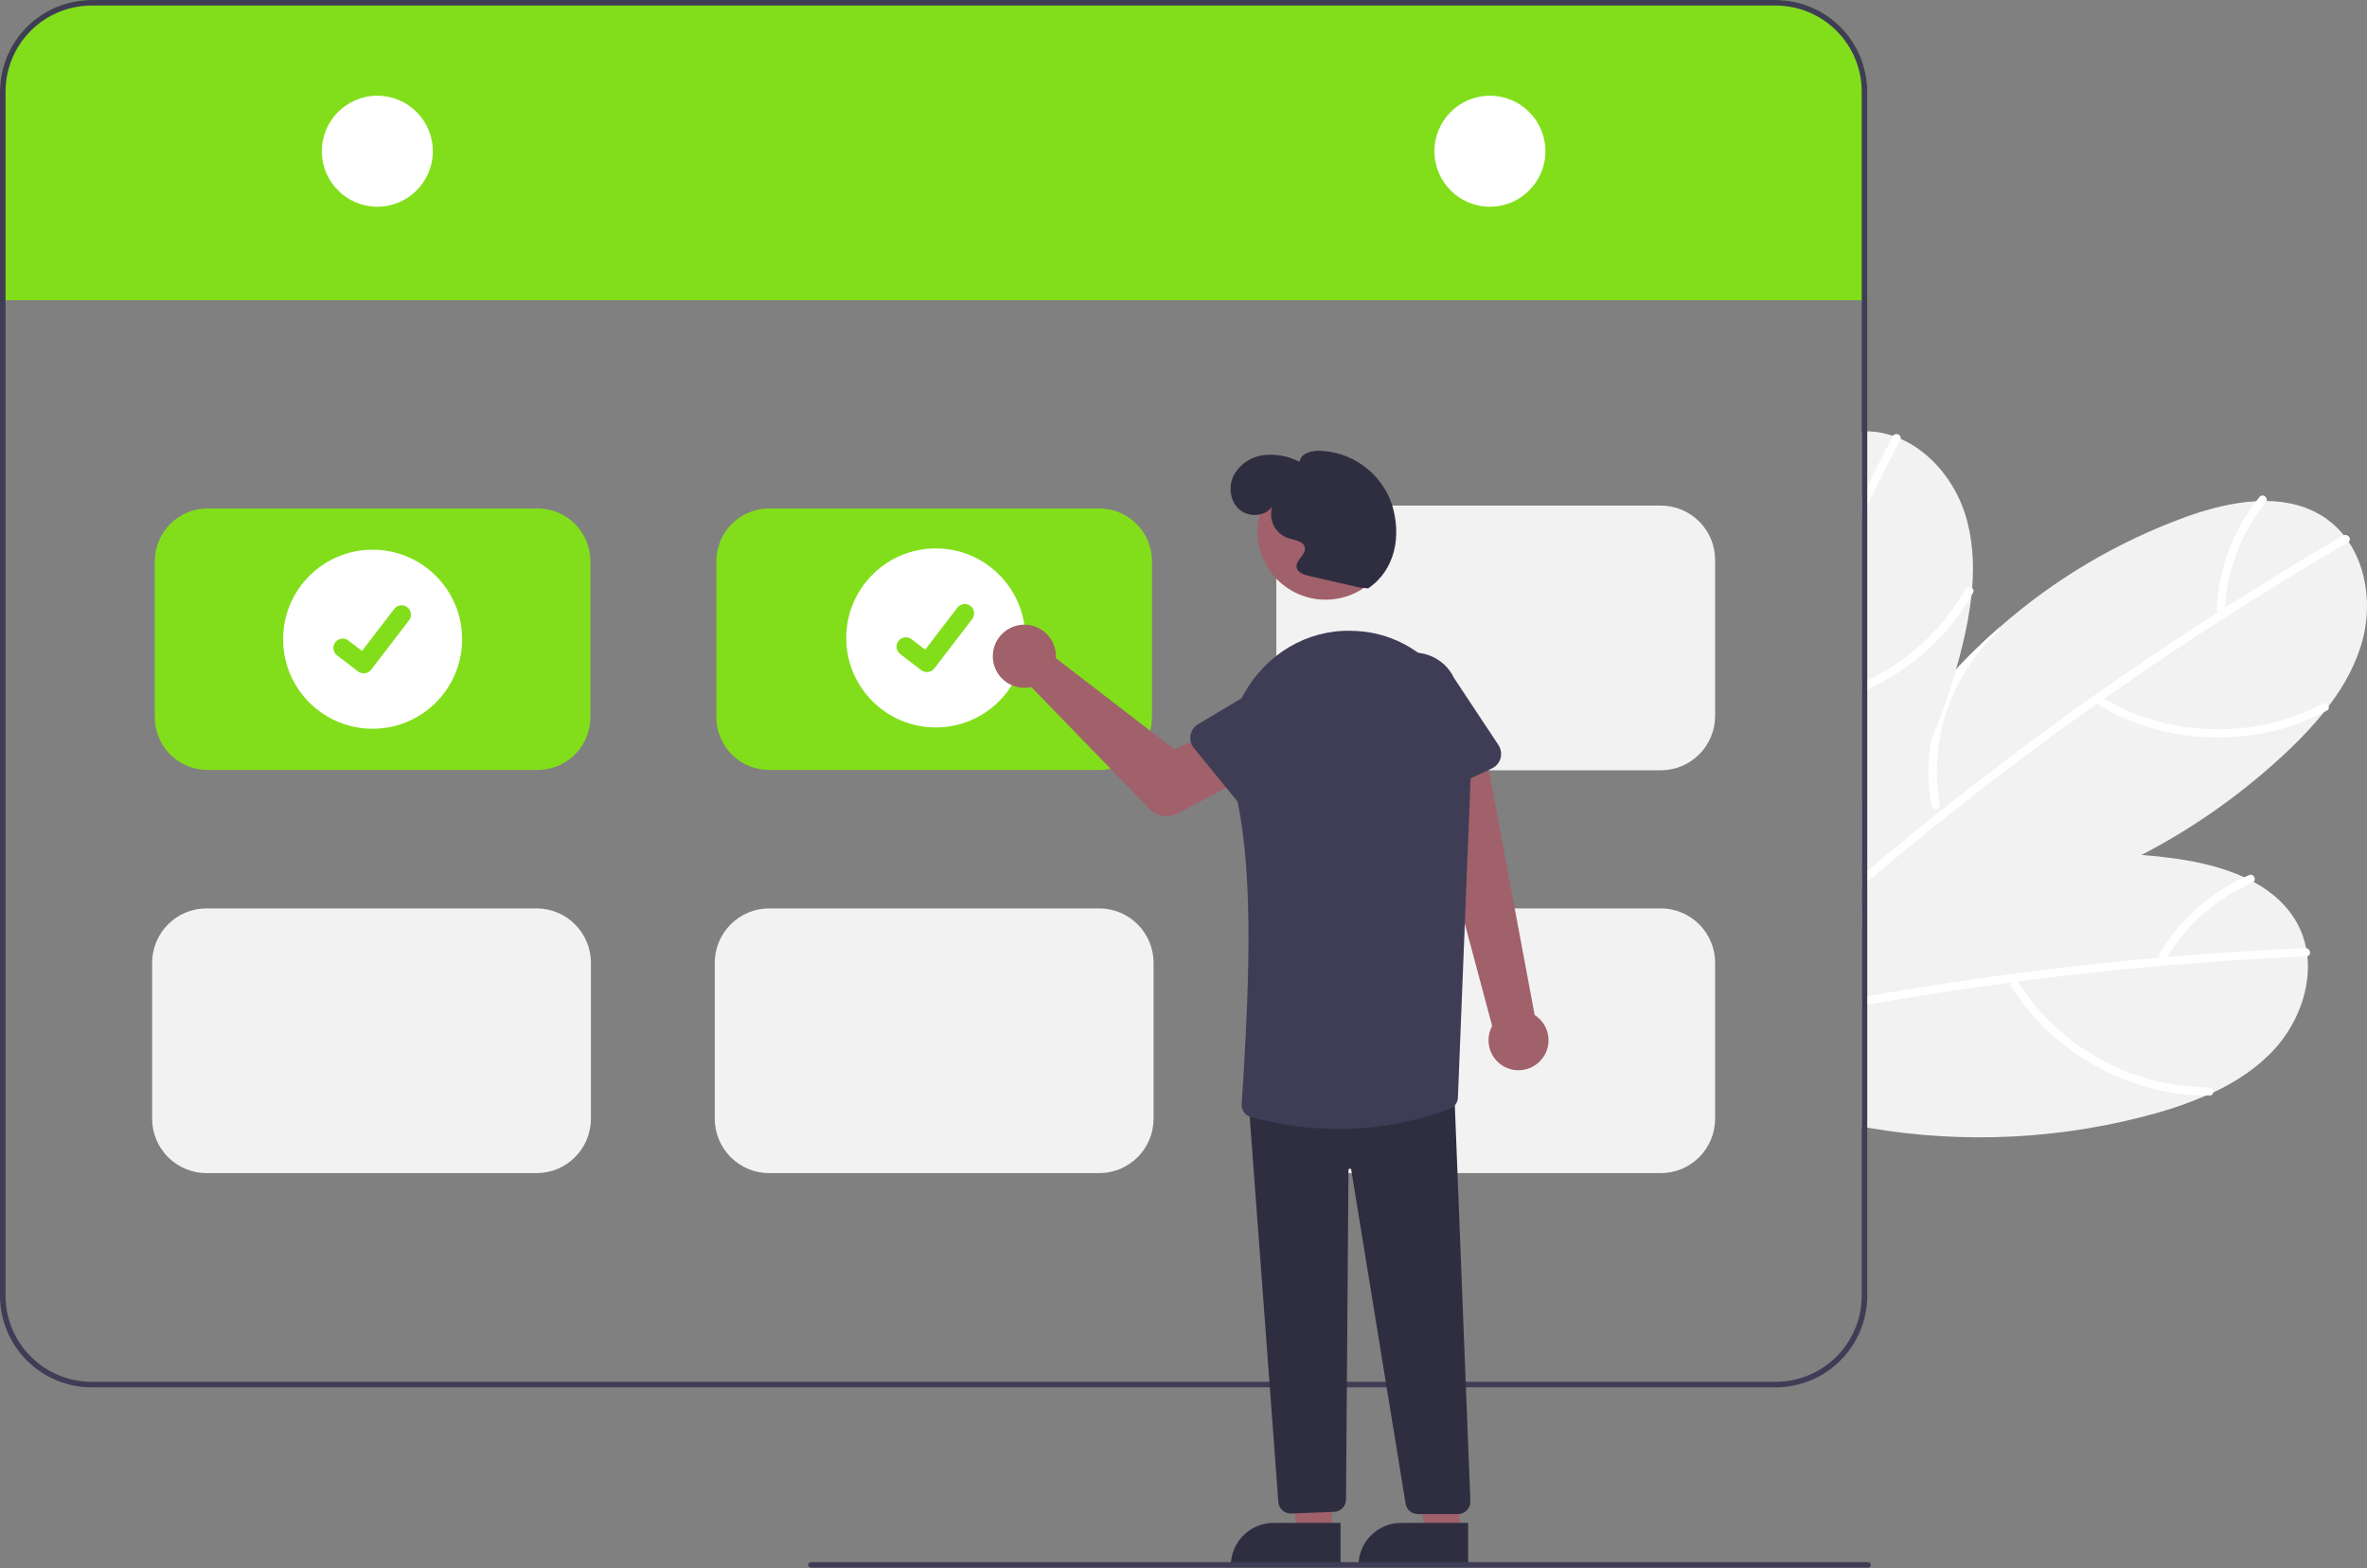 <svg width="323" height="214" viewBox="0 0 323 214" fill="none" xmlns="http://www.w3.org/2000/svg">
<rect x="0" y="0" width="323" height="214" fill="#808080" stroke="none"/>
<g clip-path="url(#clip0_32_2000)">
<path d="M310.374 143.157C308.042 145.705 305.15 147.602 302.011 149.075H302.007C301.712 149.215 301.416 149.351 301.117 149.48H301.114L301.11 149.484L301.106 149.48H301.102C301.102 149.48 301.102 149.481 301.102 149.481C301.102 149.482 301.102 149.482 301.101 149.482C301.101 149.483 301.1 149.483 301.1 149.483C301.099 149.483 301.099 149.484 301.098 149.484H301.094L301.091 149.48C301.087 149.484 301.087 149.484 301.083 149.48L301.08 149.484L301.076 149.48H301.072C301.068 149.484 301.068 149.484 301.064 149.48H301.06C298.96 150.388 296.802 151.16 294.601 151.789C281.66 155.461 268.059 156.171 254.806 153.868C254.552 153.822 254.302 153.777 254.048 153.732V123.022C254.298 122.916 254.552 122.81 254.806 122.708C256.46 122.023 258.135 121.393 259.83 120.819C262.268 119.986 264.74 119.272 267.247 118.676C275.424 116.697 283.861 116.014 292.25 116.654C293.776 116.768 295.298 116.932 296.816 117.146C299.993 117.589 303.325 118.362 306.255 119.702H306.259C306.687 119.903 307.107 120.111 307.523 120.334C310.128 121.746 312.324 123.689 313.664 126.35C314.146 127.306 314.493 128.324 314.694 129.375V129.383C314.77 129.747 314.823 130.114 314.865 130.477C315.342 134.96 313.483 139.757 310.374 143.157Z" fill="#F2F2F2"/>
<path d="M314.865 130.477C314.827 130.486 314.789 130.491 314.751 130.492C308.266 130.776 301.789 131.198 295.321 131.757H295.309C295.283 131.76 295.26 131.76 295.234 131.764C288.593 132.34 281.966 133.06 275.353 133.926C275.073 133.964 274.796 134.002 274.52 134.036C269.946 134.645 265.382 135.322 260.825 136.065C258.815 136.395 256.808 136.738 254.806 137.095C254.552 137.14 254.302 137.182 254.048 137.231V136.084C254.302 136.035 254.556 135.993 254.806 135.948C261.477 134.767 268.171 133.735 274.887 132.855C276.576 132.627 278.267 132.413 279.96 132.211C284.852 131.62 289.751 131.11 294.658 130.681C295.018 130.651 295.374 130.621 295.733 130.59C302.015 130.057 308.305 129.652 314.603 129.375C314.634 129.374 314.664 129.376 314.694 129.383C315.3 129.436 315.429 130.344 314.865 130.477Z" fill="white"/>
<path d="M301.396 148.364C293.316 148.423 285.357 144.998 279.642 139.327C278.029 137.721 276.608 135.933 275.407 134C275.022 133.382 274.121 134.063 274.503 134.676C278.941 141.794 286.334 146.864 294.485 148.729C296.8 149.253 299.168 149.507 301.541 149.484C302.266 149.478 302.116 148.359 301.396 148.364V148.364Z" fill="white"/>
<path d="M267.247 118.676C267.212 118.782 267.15 118.878 267.067 118.953C266.984 119.028 266.883 119.08 266.773 119.104C264.922 119.589 263.133 120.288 261.443 121.186C258.974 122.49 256.733 124.184 254.806 126.203C254.703 126.305 254.605 126.407 254.51 126.513C254.351 126.68 254.2 126.85 254.048 127.024V125.373C254.291 125.116 254.544 124.862 254.806 124.62C256.328 123.163 258.014 121.887 259.83 120.819C262.268 119.986 264.74 119.271 267.247 118.676Z" fill="white"/>
<path d="M306.925 119.403C301.785 121.612 297.485 125.404 294.65 130.226C294.592 130.364 294.591 130.519 294.648 130.658C294.704 130.796 294.812 130.907 294.95 130.966C295.088 131.02 295.242 131.02 295.38 130.964C295.517 130.908 295.628 130.801 295.689 130.666C298.396 126.111 302.478 122.534 307.349 120.449C308.018 120.164 307.594 119.117 306.925 119.403L306.925 119.403Z" fill="white"/>
<path d="M322.418 87.247C321.54 90.586 319.855 93.612 317.761 96.372L317.757 96.375C317.564 96.633 317.364 96.894 317.155 97.144V97.148C315.702 98.939 314.132 100.632 312.457 102.217C306.434 107.957 299.632 112.817 292.25 116.654C280.638 122.719 267.659 126.305 254.806 126.509C254.707 126.513 254.609 126.513 254.51 126.513C254.355 126.517 254.2 126.517 254.048 126.517V109.309C254.294 108.839 254.548 108.37 254.806 107.904C258.146 101.893 262.219 96.321 266.933 91.313C267.046 91.188 267.163 91.064 267.281 90.942C269.053 89.072 270.91 87.291 272.854 85.6C280.331 79.026 288.972 73.909 298.331 70.512C301.348 69.43 304.657 68.563 307.875 68.392C308.349 68.366 308.818 68.354 309.292 68.358C312.256 68.4 315.099 69.1 317.526 70.834C318.395 71.458 319.175 72.198 319.844 73.034C320.078 73.326 320.294 73.625 320.502 73.931V73.935C323.009 77.683 323.592 82.791 322.418 87.247Z" fill="#F2F2F2"/>
<path d="M320.502 73.931V73.935C320.474 73.96 320.444 73.981 320.411 73.999C314.808 77.259 309.275 80.638 303.813 84.135C303.805 84.139 303.802 84.142 303.794 84.146C303.772 84.162 303.749 84.175 303.726 84.188C298.111 87.785 292.576 91.503 287.12 95.342C286.893 95.501 286.662 95.664 286.431 95.826C282.664 98.488 278.936 101.206 275.247 103.982C268.28 109.229 261.467 114.671 254.806 120.307C254.552 120.519 254.302 120.735 254.048 120.951V119.478C254.298 119.262 254.552 119.047 254.806 118.835C257.357 116.68 259.932 114.556 262.529 112.463C263.305 111.838 264.085 111.213 264.865 110.596C271.794 105.08 278.878 99.769 286.117 94.664H286.121C287.544 93.661 288.97 92.666 290.399 91.681C294.458 88.886 298.562 86.159 302.711 83.499C303.01 83.306 303.313 83.113 303.616 82.919C308.928 79.527 314.309 76.246 319.76 73.076C319.787 73.059 319.815 73.046 319.844 73.034C320.411 72.807 320.945 73.556 320.502 73.931Z" fill="white"/>
<path d="M316.886 96.028C309.758 99.834 301.118 100.498 293.423 98.131C291.249 97.457 289.16 96.534 287.198 95.38C286.57 95.012 286.089 96.034 286.712 96.399C293.948 100.641 302.851 101.697 310.935 99.562C313.229 98.951 315.443 98.075 317.534 96.953C318.173 96.611 317.52 95.689 316.886 96.028V96.028Z" fill="white"/>
<path d="M263.559 109.881C263.207 107.899 263.086 105.883 263.199 103.873C263.454 99.289 264.857 94.843 267.28 90.943C269.054 89.073 270.913 87.292 272.855 85.6C272.873 85.711 272.862 85.824 272.824 85.93C272.785 86.035 272.719 86.128 272.633 86.2C271.219 87.49 269.96 88.939 268.88 90.519C265.023 96.149 263.517 103.063 264.684 109.788C264.703 109.864 264.702 109.944 264.682 110.019C264.661 110.095 264.621 110.164 264.566 110.22C264.485 110.291 264.387 110.339 264.281 110.36C264.176 110.381 264.067 110.374 263.965 110.339C263.864 110.305 263.773 110.245 263.701 110.164C263.63 110.084 263.581 109.986 263.559 109.881Z" fill="white"/>
<path d="M308.329 67.814C304.804 72.158 302.757 77.513 302.486 83.1C302.499 83.249 302.571 83.387 302.685 83.484C302.799 83.58 302.946 83.628 303.095 83.616C303.243 83.6 303.379 83.528 303.475 83.415C303.571 83.301 303.62 83.155 303.611 83.007C303.892 77.716 305.846 72.652 309.191 68.543C309.65 67.98 308.789 67.25 308.329 67.814Z" fill="white"/>
<path d="M269.121 80.254V80.258C269.094 80.584 269.064 80.906 269.03 81.227V81.235C268.767 83.526 268.356 85.797 267.799 88.035C267.535 89.133 267.247 90.223 266.933 91.314C266.895 91.454 266.853 91.594 266.811 91.73V91.734C265.887 94.905 264.782 98.021 263.502 101.067C261.148 106.674 258.234 112.029 254.806 117.052C254.559 117.419 254.306 117.786 254.048 118.15V58.859C254.302 58.844 254.552 58.844 254.806 58.851C254.927 58.851 255.048 58.855 255.169 58.863C256.237 58.919 257.293 59.124 258.304 59.472C258.66 59.59 259.004 59.722 259.345 59.87C263.476 61.68 266.721 65.67 268.129 70.058C269.185 73.345 269.397 76.801 269.121 80.254Z" fill="#F2F2F2"/>
<path d="M259.345 59.87C259.336 59.907 259.322 59.943 259.303 59.976C257.77 62.956 256.271 65.95 254.806 68.96C254.552 69.479 254.298 70.001 254.048 70.52V67.946C254.298 67.431 254.551 66.916 254.806 66.401C255.938 64.106 257.089 61.822 258.259 59.548C258.271 59.522 258.287 59.496 258.304 59.472C258.652 58.972 259.515 59.313 259.345 59.87Z" fill="white"/>
<path d="M269.242 80.864C269.174 80.985 269.106 81.106 269.03 81.227C267.918 83.165 266.595 84.973 265.085 86.619C262.184 89.766 258.691 92.309 254.806 94.104C254.556 94.225 254.302 94.339 254.048 94.445V93.214C254.302 93.1 254.556 92.983 254.806 92.862C260.43 90.179 265.102 85.844 268.197 80.436C268.242 80.359 268.302 80.292 268.375 80.24C268.448 80.189 268.531 80.153 268.618 80.136C268.706 80.119 268.796 80.121 268.883 80.142C268.97 80.163 269.051 80.203 269.121 80.258C269.169 80.29 269.21 80.331 269.242 80.378C269.274 80.426 269.296 80.48 269.307 80.536C269.318 80.592 269.318 80.65 269.307 80.706C269.296 80.763 269.274 80.816 269.242 80.864Z" fill="white"/>
<path d="M254.805 12.494V41.269H254.048V40.962H0.757V41.269H0V12.494C0.003 9.182 1.321 6.005 3.663 3.663C6.005 1.321 9.182 0.003 12.494 0H242.311C245.624 0.003 248.8 1.321 251.142 3.663C253.485 6.005 254.802 9.182 254.805 12.494Z" fill="#82DE1B"/>
<path d="M242.311 0H12.494C9.182 0.003 6.005 1.321 3.663 3.663C1.321 6.005 0.003 9.182 0 12.494V176.812C0.003 180.124 1.321 183.3 3.663 185.643C6.005 187.985 9.182 189.302 12.494 189.306H242.311C245.624 189.302 248.8 187.985 251.142 185.643C253.485 183.3 254.802 180.124 254.805 176.812V12.494C254.802 9.182 253.485 6.005 251.142 3.663C248.8 1.321 245.624 0.003 242.311 0ZM254.048 176.812C254.044 179.923 252.806 182.906 250.606 185.106C248.406 187.307 245.423 188.545 242.311 188.548H12.494C9.383 188.545 6.4 187.307 4.199 185.106C1.999 182.906 0.761 179.923 0.757 176.812V12.494C0.761 9.383 1.999 6.4 4.199 4.199C6.4 1.999 9.383 0.761 12.494 0.757H242.311C245.423 0.761 248.406 1.999 250.606 4.199C252.806 6.4 254.044 9.383 254.048 12.494V176.812Z" fill="#3F3D56"/>
<path d="M51.491 28.207C55.673 28.207 59.063 24.817 59.063 20.634C59.063 16.453 55.673 13.062 51.491 13.062C47.309 13.062 43.919 16.453 43.919 20.634C43.919 24.817 47.309 28.207 51.491 28.207Z" fill="white"/>
<path d="M203.314 28.207C207.496 28.207 210.887 24.817 210.887 20.634C210.887 16.453 207.496 13.062 203.314 13.062C199.132 13.062 195.742 16.453 195.742 20.634C195.742 24.817 199.132 28.207 203.314 28.207Z" fill="white"/>
<path d="M73.369 105.065H28.323C26.415 105.063 24.585 104.304 23.236 102.955C21.887 101.605 21.128 99.776 21.125 97.867V76.577C21.128 74.669 21.887 72.839 23.236 71.49C24.585 70.14 26.415 69.381 28.323 69.379H73.369C75.278 69.381 77.107 70.14 78.457 71.49C79.806 72.839 80.565 74.669 80.567 76.577V97.867C80.565 99.776 79.806 101.605 78.457 102.955C77.107 104.304 75.278 105.063 73.369 105.065Z" fill="#82DE1B"/>
<path d="M149.999 105.065H104.954C103.045 105.063 101.216 104.304 99.866 102.955C98.517 101.605 97.758 99.776 97.756 97.867V76.577C97.758 74.669 98.517 72.839 99.866 71.49C101.216 70.14 103.045 69.381 104.954 69.379H149.999C151.908 69.381 153.737 70.14 155.087 71.49C156.436 72.839 157.195 74.669 157.197 76.577V97.867C157.195 99.776 156.436 101.605 155.087 102.955C153.737 104.304 151.908 105.063 149.999 105.065Z" fill="#82DE1B"/>
<path d="M149.999 160.074H104.954C102.987 160.072 101.102 159.29 99.712 157.9C98.322 156.509 97.54 154.624 97.538 152.658V131.368C97.54 129.402 98.322 127.517 99.712 126.126C101.102 124.736 102.987 123.954 104.954 123.952H149.999C151.966 123.954 153.851 124.736 155.241 126.126C156.631 127.517 157.413 129.402 157.415 131.368V152.658C157.413 154.624 156.631 156.509 155.241 157.9C153.851 159.29 151.966 160.072 149.999 160.074Z" fill="#F2F2F2"/>
<path d="M73.221 160.074H28.176C26.209 160.072 24.324 159.29 22.934 157.9C21.544 156.509 20.762 154.624 20.759 152.658V131.368C20.762 129.402 21.544 127.517 22.934 126.126C24.324 124.736 26.209 123.954 28.176 123.952H73.221C75.188 123.954 77.073 124.736 78.463 126.126C79.853 127.517 80.635 129.402 80.637 131.368V152.658C80.635 154.624 79.853 156.509 78.463 157.9C77.073 159.29 75.188 160.072 73.221 160.074Z" fill="#F2F2F2"/>
<path d="M226.63 160.074H181.584C179.618 160.072 177.733 159.29 176.343 157.9C174.952 156.509 174.17 154.624 174.168 152.658V131.368C174.17 129.402 174.952 127.517 176.343 126.126C177.733 124.736 179.618 123.954 181.584 123.952H226.63C228.596 123.954 230.481 124.736 231.871 126.126C233.262 127.517 234.044 129.402 234.046 131.368V152.658C234.044 154.624 233.262 156.509 231.871 157.9C230.481 159.29 228.596 160.072 226.63 160.074Z" fill="#F2F2F2"/>
<path d="M226.63 105.108H181.584C179.618 105.106 177.733 104.324 176.343 102.934C174.952 101.543 174.17 99.658 174.168 97.692V76.402C174.17 74.436 174.952 72.55 176.343 71.16C177.733 69.77 179.618 68.988 181.584 68.986H226.63C228.596 68.988 230.481 69.77 231.871 71.16C233.262 72.55 234.044 74.436 234.046 76.402V97.692C234.044 99.658 233.262 101.543 231.871 102.934C230.481 104.324 228.596 105.106 226.63 105.108Z" fill="#F2F2F2"/>
<path d="M50.846 99.437C57.592 99.437 63.061 93.969 63.061 87.222C63.061 80.477 57.592 75.008 50.846 75.008C44.1 75.008 38.632 80.477 38.632 87.222C38.632 93.969 44.1 99.437 50.846 99.437Z" fill="white"/>
<path d="M49.635 91.882C49.361 91.882 49.093 91.793 48.873 91.629L48.859 91.618L45.989 89.421C45.856 89.319 45.744 89.192 45.66 89.047C45.576 88.902 45.522 88.742 45.499 88.575C45.477 88.409 45.488 88.24 45.531 88.079C45.575 87.917 45.649 87.765 45.751 87.632C45.853 87.499 45.98 87.387 46.125 87.303C46.27 87.219 46.431 87.165 46.597 87.143C46.763 87.121 46.932 87.132 47.094 87.176C47.256 87.219 47.407 87.294 47.54 87.396L49.4 88.822L53.793 83.091C53.895 82.959 54.022 82.847 54.167 82.763C54.312 82.679 54.472 82.625 54.639 82.603C54.805 82.581 54.973 82.592 55.135 82.635C55.297 82.679 55.449 82.753 55.581 82.855L55.554 82.892L55.582 82.856C55.85 83.062 56.026 83.366 56.07 83.701C56.114 84.036 56.024 84.375 55.818 84.644L50.65 91.384C50.53 91.539 50.377 91.665 50.201 91.751C50.025 91.838 49.831 91.882 49.635 91.882Z" fill="#82DE1B"/>
<path d="M127.695 99.261C134.441 99.261 139.91 93.793 139.91 87.047C139.91 80.301 134.441 74.832 127.695 74.832C120.949 74.832 115.48 80.301 115.48 87.047C115.48 93.793 120.949 99.261 127.695 99.261Z" fill="white"/>
<path d="M126.484 91.706C126.209 91.707 125.942 91.618 125.722 91.453L125.708 91.443L122.838 89.245C122.569 89.04 122.394 88.736 122.349 88.4C122.305 88.065 122.395 87.726 122.601 87.457C122.807 87.189 123.111 87.013 123.446 86.969C123.781 86.924 124.121 87.015 124.389 87.221L126.248 88.646L130.642 82.916C130.744 82.783 130.871 82.672 131.016 82.588C131.161 82.504 131.321 82.45 131.487 82.428C131.653 82.406 131.822 82.417 131.984 82.46C132.146 82.503 132.297 82.578 132.43 82.68L132.403 82.717L132.431 82.681C132.699 82.887 132.875 83.191 132.919 83.526C132.963 83.861 132.873 84.2 132.667 84.469L127.499 91.209C127.379 91.364 127.226 91.49 127.05 91.576C126.874 91.662 126.68 91.707 126.484 91.706Z" fill="#82DE1B"/>
<path d="M210.248 144.686C210.649 144.248 210.949 143.726 211.127 143.159C211.305 142.591 211.356 141.992 211.278 141.403C211.199 140.813 210.992 140.248 210.671 139.748C210.35 139.247 209.924 138.823 209.421 138.505L202.602 102.093L194.309 105.168L203.619 139.993C203.141 140.872 203.002 141.897 203.229 142.872C203.455 143.847 204.032 144.705 204.849 145.284C205.666 145.862 206.667 146.121 207.662 146.011C208.657 145.901 209.577 145.429 210.248 144.686Z" fill="#A0616A"/>
<path d="M144.072 89.125C144.093 89.351 144.096 89.579 144.08 89.805L160.205 102.216L164.778 100.338L168.514 106.869L160.742 110.98C160.114 111.312 159.395 111.431 158.694 111.32C157.992 111.209 157.346 110.873 156.851 110.364L140.733 93.747C139.88 93.939 138.989 93.867 138.177 93.54C137.366 93.214 136.673 92.648 136.191 91.918C135.709 91.188 135.461 90.329 135.48 89.454C135.498 88.58 135.782 87.732 136.295 87.023C136.807 86.314 137.523 85.778 138.347 85.486C139.171 85.194 140.065 85.159 140.91 85.388C141.754 85.616 142.509 86.096 143.074 86.763C143.639 87.431 143.987 88.255 144.072 89.125H144.072Z" fill="#A0616A"/>
<path d="M181.744 209.315H177.102L174.894 195.197L181.745 195.198L181.744 209.315Z" fill="#A0616A"/>
<path d="M182.928 213.815L167.961 213.814V213.625C167.961 212.86 168.112 212.102 168.405 211.395C168.698 210.689 169.127 210.046 169.668 209.505C170.209 208.965 170.851 208.535 171.558 208.243C172.264 207.95 173.022 207.799 173.787 207.799H173.787L182.928 207.8L182.928 213.815Z" fill="#2F2E41"/>
<path d="M199.16 209.315H194.519L192.31 195.197L199.161 195.198L199.16 209.315Z" fill="#A0616A"/>
<path d="M200.344 213.815L185.378 213.814V213.625C185.378 212.86 185.528 212.102 185.821 211.395C186.114 210.689 186.543 210.046 187.084 209.505C187.625 208.965 188.267 208.535 188.974 208.243C189.681 207.95 190.438 207.799 191.203 207.799H191.204L200.345 207.8L200.344 213.815Z" fill="#2F2E41"/>
<path d="M176.139 206.525C175.715 206.525 175.306 206.367 174.993 206.082C174.68 205.797 174.484 205.405 174.445 204.983L170.4 150.58L170.591 150.565L198.427 148.277L198.434 148.475L200.647 204.831C200.656 205.06 200.618 205.288 200.536 205.503C200.454 205.717 200.33 205.912 200.171 206.077C200.012 206.242 199.822 206.373 199.611 206.463C199.4 206.552 199.173 206.599 198.944 206.599H193.486C193.079 206.6 192.684 206.456 192.375 206.19C192.066 205.925 191.863 205.557 191.803 205.154L184.391 159.628C184.384 159.581 184.359 159.538 184.322 159.509C184.284 159.479 184.237 159.464 184.19 159.468C184.143 159.471 184.098 159.492 184.066 159.527C184.033 159.562 184.015 159.608 184.014 159.655L183.678 204.605C183.675 205.039 183.506 205.456 183.206 205.77C182.906 206.084 182.498 206.271 182.064 206.295L176.23 206.522C176.2 206.524 176.169 206.525 176.139 206.525Z" fill="#2F2E41"/>
<path d="M180.89 81.827C186.026 81.827 190.189 77.664 190.189 72.528C190.189 67.393 186.026 63.229 180.89 63.229C175.754 63.229 171.591 67.393 171.591 72.528C171.591 77.664 175.754 81.827 180.89 81.827Z" fill="#A0616A"/>
<path d="M182.69 154.05C178.625 154.038 174.581 153.485 170.662 152.406C170.285 152.296 169.957 152.06 169.734 151.737C169.511 151.414 169.406 151.023 169.437 150.632C170.689 131.817 170.983 117.217 168.351 107.115C167.229 102.809 167.738 98.274 169.748 94.673C172.773 89.254 178.333 85.956 184.264 86.07C184.547 86.075 184.834 86.085 185.123 86.1C194.123 86.564 201.137 94.706 200.757 104.252L198.947 149.749C198.94 150.081 198.835 150.403 198.646 150.676C198.456 150.948 198.19 151.158 197.881 151.28C193.024 153.107 187.879 154.045 182.69 154.05Z" fill="#3F3D56"/>
<path d="M169.881 110.608L162.915 102.072C162.717 101.829 162.574 101.547 162.495 101.243C162.416 100.94 162.403 100.623 162.457 100.314C162.512 100.006 162.632 99.712 162.81 99.454C162.988 99.196 163.219 98.98 163.489 98.819L172.924 93.197C174.173 92.19 175.769 91.719 177.364 91.887C178.959 92.055 180.423 92.85 181.433 94.095C182.444 95.341 182.919 96.936 182.755 98.532C182.59 100.127 181.8 101.593 180.557 102.606L173.183 110.698C172.972 110.93 172.713 111.113 172.424 111.236C172.136 111.359 171.824 111.418 171.511 111.409C171.198 111.401 170.89 111.325 170.609 111.186C170.327 111.048 170.079 110.851 169.881 110.608Z" fill="#3F3D56"/>
<path d="M191.793 109.537C191.507 109.409 191.252 109.221 191.045 108.985C190.839 108.749 190.685 108.472 190.595 108.172L187.46 97.682C186.779 96.23 186.702 94.566 187.246 93.057C187.79 91.548 188.91 90.316 190.361 89.632C191.812 88.948 193.475 88.867 194.985 89.407C196.496 89.947 197.73 91.064 198.418 92.513L204.482 101.671C204.655 101.933 204.77 102.228 204.818 102.538C204.867 102.848 204.848 103.164 204.763 103.466C204.678 103.768 204.529 104.048 204.327 104.287C204.124 104.526 203.872 104.718 203.588 104.851L193.61 109.522C193.326 109.655 193.017 109.725 192.703 109.728C192.39 109.73 192.079 109.665 191.793 109.537Z" fill="#3F3D56"/>
<path d="M185.485 80.159L178.592 78.581C177.881 78.418 177.027 78.108 176.928 77.385C176.796 76.414 178.193 75.737 178.065 74.766C177.94 73.825 176.667 73.703 175.759 73.425C174.913 73.129 174.216 72.515 173.815 71.714C173.415 70.912 173.341 69.986 173.611 69.132C172.629 70.516 170.385 70.635 169.111 69.513C167.837 68.392 167.592 66.357 168.357 64.842C168.771 64.098 169.354 63.462 170.059 62.985C170.765 62.509 171.573 62.206 172.418 62.101C174.116 61.908 175.833 62.228 177.348 63.02C177.449 61.947 178.789 61.512 179.866 61.503C182.104 61.529 184.279 62.252 186.087 63.572C187.895 64.891 189.246 66.742 189.953 68.865C191.276 73.126 190.391 77.795 186.692 80.288L185.485 80.159Z" fill="#2F2E41"/>
<path d="M254.914 213.916H110.664C110.563 213.916 110.467 213.876 110.396 213.805C110.325 213.734 110.285 213.637 110.285 213.537C110.285 213.437 110.325 213.34 110.396 213.269C110.467 213.198 110.563 213.158 110.664 213.158H254.914C255.015 213.158 255.111 213.198 255.182 213.269C255.253 213.34 255.293 213.437 255.293 213.537C255.293 213.637 255.253 213.734 255.182 213.805C255.111 213.876 255.015 213.916 254.914 213.916Z" fill="#3F3D56"/>
</g>
<defs>
<clipPath id="clip0_32_2000">
<rect width="323" height="213.915" fill="white"/>
</clipPath>
</defs>
</svg>
